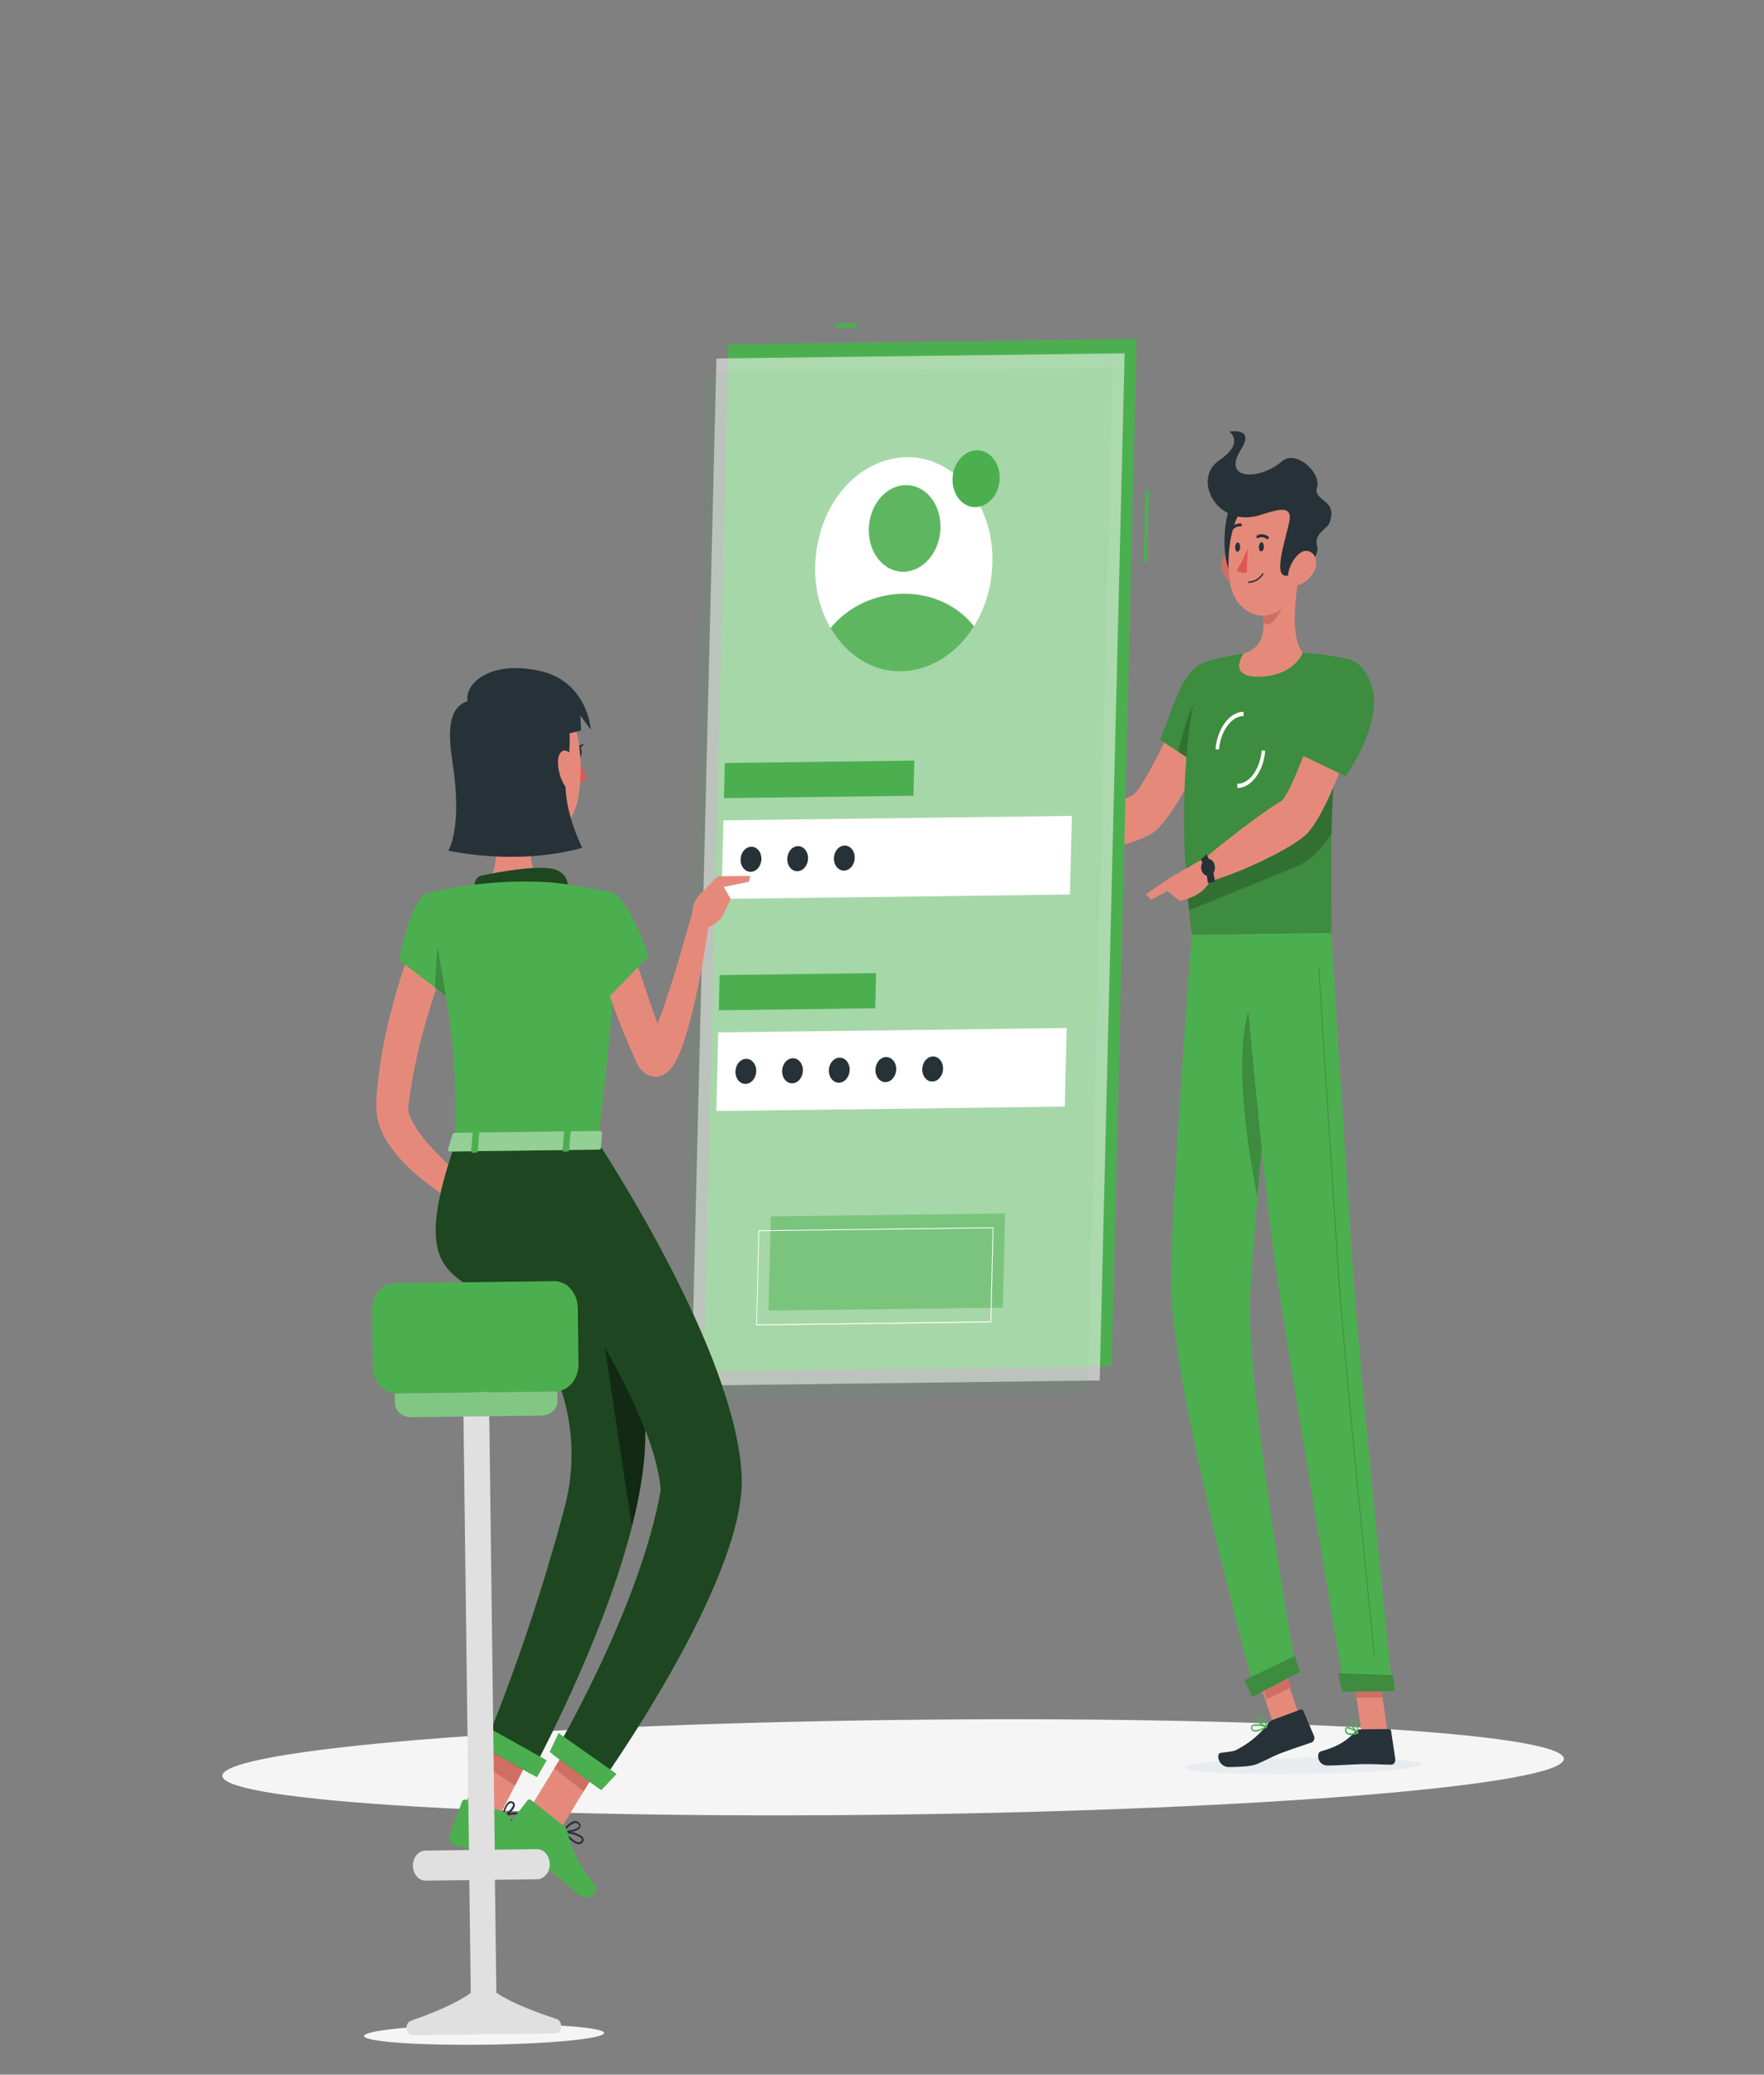 <svg width="273" height="321" viewBox="0 0 273 321" fill="none" xmlns="http://www.w3.org/2000/svg">
<rect x="0" y="0" width="273" height="321" fill="#808080" stroke="none"/>
<path d="M138.314 280.76C195.645 280.033 242.08 276.167 242.028 272.126C241.977 268.084 195.46 265.397 138.129 266.124C80.798 266.851 34.363 270.717 34.415 274.758C34.466 278.8 80.983 281.487 138.314 280.76Z" fill="#F5F5F5"/>
<path d="M189.287 109.341L183.943 106.823C183.943 106.823 177.13 122.342 175.132 123.15C172.415 124.244 166.799 127.264 163.454 127.824C163.007 128.476 162.289 130.496 162.367 131.225C166.893 132.985 176.756 130.448 178.853 128.521C183.622 124.148 189.287 109.341 189.287 109.341Z" fill="#E58A7B"/>
<path d="M190.875 105.81C191.922 110.213 186.67 119.163 186.67 119.163L179.58 114.494C179.58 114.494 180.85 110.825 182.409 107.088C184.908 101.05 189.682 100.789 190.875 105.81Z" fill="#4CAF4F"/>
<path opacity="0.2" d="M190.875 105.81C191.922 110.213 186.67 119.163 186.67 119.163L179.58 114.494C179.58 114.494 180.85 110.825 182.409 107.088C184.908 101.05 189.682 100.789 190.875 105.81Z" fill="black"/>
<path opacity="0.2" d="M182.393 116.359L185.185 118.199L185.542 107.934C183.949 109.448 182.871 113.961 182.393 116.359Z" fill="black"/>
<path d="M186.207 102.546C186.207 102.546 180.922 117.316 184.46 144.645L206.02 144.372C206.312 140.373 204.93 120.89 208.798 102.014C206.425 101.486 204.028 101.147 201.62 100.999C198.566 100.825 195.508 100.863 192.46 101.116C190.348 101.402 188.258 101.88 186.207 102.546Z" fill="#4CAF4F"/>
<path opacity="0.2" d="M186.207 102.546C186.207 102.546 180.922 117.316 184.46 144.645L206.02 144.372C206.312 140.373 204.93 120.89 208.798 102.014C206.425 101.486 204.028 101.147 201.62 100.999C198.566 100.825 195.508 100.863 192.46 101.116C190.348 101.402 188.258 101.88 186.207 102.546Z" fill="black"/>
<g style="mix-blend-mode:multiply">
<path d="M183.373 273.451C183.35 274.15 191.532 274.608 201.646 274.48C211.759 274.352 219.987 273.685 220.01 272.987C220.033 272.288 211.856 271.836 201.737 271.964C191.618 272.092 183.402 272.759 183.373 273.451Z" fill="#E8ECF1"/>
</g>
<path d="M197.532 254.924L193.731 256.76L197.155 266.993L200.956 265.157L197.532 254.924Z" fill="#E58A7B"/>
<path d="M214.753 268.081L210.722 268.132L209.101 256.884L213.133 256.833L214.753 268.081Z" fill="#E58A7B"/>
<path d="M210.436 267.574L214.966 267.516C215.044 267.515 215.121 267.548 215.181 267.609C215.242 267.67 215.283 267.755 215.297 267.848L215.935 272.165C215.949 272.274 215.943 272.384 215.918 272.489C215.893 272.595 215.85 272.692 215.791 272.775C215.732 272.858 215.659 272.924 215.577 272.97C215.495 273.016 215.405 273.04 215.314 273.04C213.735 273.027 212.973 272.921 210.981 272.946C209.755 272.961 207.235 273.149 205.533 273.17C203.83 273.192 203.692 271.176 204.391 270.98C207.529 270.119 208.736 268.985 209.771 267.886C209.954 267.687 210.19 267.576 210.436 267.574Z" fill="#263238"/>
<path d="M197.031 266.075L201.294 264.508C201.371 264.482 201.452 264.487 201.526 264.524C201.599 264.56 201.66 264.626 201.699 264.71L203.354 268.569C203.393 268.666 203.413 268.773 203.414 268.882C203.415 268.99 203.396 269.097 203.359 269.195C203.322 269.294 203.268 269.381 203.2 269.451C203.132 269.521 203.052 269.573 202.966 269.601C201.414 270.138 200.374 270.468 198.434 271.178C197.096 271.667 195.735 272.454 194.414 272.981C193.498 273.349 191.335 273.389 190.216 273.403C188.561 273.424 188.165 271.321 188.876 271.215C190.667 270.954 190.909 271.06 191.892 270.447C193.502 269.571 194.955 268.327 196.172 266.785C196.401 266.461 196.697 266.216 197.031 266.075Z" fill="#263238"/>
<path d="M164.128 127.789L159.667 125.602L157.916 131.56C159.738 131.871 161.586 131.847 163.399 131.49L164.128 127.789Z" fill="#E58A7B"/>
<path d="M156.367 125.489L156.299 129.434L157.916 131.547L159.667 125.589L156.367 125.489Z" fill="#E58A7B"/>
<path d="M198.068 255.79L194.255 257.627L196.021 262.918L199.834 261.082L198.068 255.79Z" fill="#CF6F64"/>
<path d="M213.133 256.833L209.101 256.884L209.941 262.685L213.972 262.634L213.133 256.833Z" fill="#CF6F64"/>
<path opacity="0.2" d="M183.681 137.252C183.776 138.421 183.882 139.616 184.015 140.843L199.965 134.356C202.457 133.429 204.609 131.502 206.065 128.893C206.107 127.166 206.164 125.349 206.264 123.453C206.305 122.535 206.358 121.59 206.415 120.632C206.473 119.675 206.556 118.613 206.644 117.591L183.681 137.252Z" fill="black"/>
<path d="M188.648 115.983L188.112 115.912C188.387 112.676 190.351 110.103 192.456 110.141L192.464 110.788C190.622 110.766 188.895 113.083 188.648 115.983Z" fill="white"/>
<path d="M191.577 121.913L191.486 121.914L191.478 121.268C193.321 121.329 195.021 118.986 195.268 116.093L195.804 116.163C195.561 119.328 193.66 121.887 191.577 121.913Z" fill="white"/>
<path d="M201.162 88.546C200.452 92.118 199.646 98.652 201.62 100.999C201.62 100.999 200.306 104.63 194.829 104.7C189.823 104.763 192.459 101.116 192.459 101.116C195.778 100.13 195.799 97.194 195.325 94.42L201.162 88.546Z" fill="#E58A7B"/>
<path d="M198.783 90.943L195.33 94.42C195.447 95.057 195.518 95.705 195.542 96.357C196.581 97.572 198.592 94.436 198.78 92.844C198.878 92.216 198.879 91.572 198.783 90.943Z" fill="#CF6F64"/>
<path d="M189.244 88.652C189.494 89.158 189.827 89.597 190.223 89.941C190.619 90.286 191.069 90.528 191.545 90.653C192.834 90.979 193.459 89.543 193.087 88.112C192.755 86.823 191.678 85.098 190.375 85.412C190.097 85.485 189.836 85.638 189.617 85.857C189.398 86.077 189.225 86.357 189.115 86.675C189.004 86.992 188.958 87.337 188.98 87.681C189.003 88.025 189.093 88.358 189.244 88.652Z" fill="#CF6F64"/>
<path d="M191.225 77.228C189.236 78.359 188.652 87.974 191.186 89.365C193.72 90.755 194.989 75.079 191.225 77.228Z" fill="#263238"/>
<path d="M201.705 83.18C201.284 88.008 201.266 90.847 199.156 93.343C198.503 94.171 197.672 94.764 196.755 95.056C195.838 95.348 194.871 95.328 193.961 94.999C193.05 94.669 192.232 94.043 191.595 93.188C190.959 92.334 190.53 91.285 190.355 90.157C189.653 85.834 190.456 78.667 194.436 76.696C195.272 76.237 196.195 76.058 197.11 76.175C198.025 76.293 198.899 76.703 199.64 77.365C200.382 78.026 200.964 78.914 201.327 79.936C201.69 80.959 201.82 82.079 201.705 83.18Z" fill="#E58A7B"/>
<path d="M195.079 79.675C198.034 78.726 200.205 78.078 199.461 81.068C198.478 85.063 197.285 88.932 198.952 89.085C199.971 89.182 204.439 86.824 203.837 84.497C203.313 82.474 205.41 81.891 205.772 80.859C207.111 77.117 203.15 77.659 203.828 75.388C204.506 73.116 200.541 69.52 198.422 71.363C194.974 74.343 188.993 74.373 192.075 69.504C194.285 66.03 190.273 66.786 190.273 66.786C190.273 66.786 192.726 68.494 188.67 71.235C184.38 74.16 188.445 81.822 195.079 79.675Z" fill="#263238"/>
<path d="M203.346 88.473C202.773 89.504 201.903 90.238 200.904 90.534C199.586 90.894 199.059 89.472 199.539 88.03C199.967 86.732 201.165 84.977 202.432 85.259C203.7 85.54 204.01 87.198 203.346 88.473Z" fill="#E58A7B"/>
<path d="M184.46 144.645C184.46 144.645 181.337 183.801 181.241 198.647C181.148 214.088 194.313 262.095 194.313 262.095L200.697 258.781C200.697 258.781 192.644 214.866 193.522 199.694C194.448 183.15 198.648 144.491 198.648 144.491L184.46 144.645Z" fill="#4CAF4F"/>
<path opacity="0.2" d="M193.591 155.269C190.797 162.533 192.921 176.801 194.592 185.249C195.11 179.262 195.735 172.763 196.328 166.749C196.147 157.519 195.462 150.396 193.591 155.269Z" fill="black"/>
<path d="M200.381 256.225C200.413 256.224 201.172 258.685 201.172 258.685L193.81 262.541L192.61 259.931L200.381 256.225Z" fill="#4CAF4F"/>
<path d="M192.111 144.548C192.111 144.548 195.35 181.71 197.358 195.617C199.565 210.854 208.101 261.584 208.101 261.584L215.484 261.49C215.484 261.49 210.433 211.951 209.406 196.848C208.288 180.466 206.02 144.372 206.02 144.372L192.111 144.548Z" fill="#4CAF4F"/>
<path d="M215.567 259.168C215.599 259.168 215.845 261.654 215.845 261.654L207.728 261.757L207.114 258.907L215.567 259.168Z" fill="#4CAF4F"/>
<path opacity="0.2" d="M212.703 256.256C212.686 256.257 212.67 256.25 212.657 256.237C212.644 256.224 212.635 256.206 212.632 256.186C212.584 255.734 208.027 210.986 207.105 197.42C206.105 182.705 204.052 150.061 204.032 149.731C204.031 149.721 204.032 149.71 204.035 149.7C204.037 149.689 204.042 149.68 204.048 149.672C204.054 149.664 204.061 149.658 204.069 149.653C204.077 149.649 204.086 149.646 204.095 149.646C204.113 149.646 204.13 149.654 204.143 149.668C204.156 149.682 204.164 149.702 204.166 149.723C204.17 150.053 206.238 182.671 207.239 197.412C208.161 210.978 212.717 255.693 212.761 256.178C212.762 256.188 212.762 256.199 212.76 256.21C212.758 256.22 212.754 256.23 212.749 256.239C212.743 256.248 212.736 256.255 212.728 256.26C212.72 256.265 212.712 256.268 212.703 256.269L212.703 256.256Z" fill="black"/>
<path d="M195.597 84.602C195.602 84.996 195.402 85.315 195.188 85.318C194.974 85.321 194.815 85.006 194.831 84.612C194.848 84.217 195.026 83.898 195.24 83.895C195.454 83.892 195.613 84.214 195.597 84.602Z" fill="#263238"/>
<path d="M191.924 84.648C191.929 85.043 191.724 85.362 191.515 85.365C191.307 85.367 191.142 85.053 191.153 84.658C191.164 84.264 191.353 83.944 191.567 83.942C191.781 83.939 191.941 84.26 191.924 84.648Z" fill="#263238"/>
<path d="M193.083 84.834C192.651 86.044 192.09 87.179 191.412 88.211C191.956 88.85 192.953 88.54 192.953 88.54L193.083 84.834Z" fill="#DF5753"/>
<path d="M193.247 90.185C193.235 90.186 193.223 90.183 193.211 90.177C193.2 90.171 193.189 90.162 193.18 90.152C193.172 90.141 193.165 90.128 193.161 90.114C193.156 90.1 193.154 90.085 193.155 90.07C193.156 90.039 193.167 90.009 193.185 89.987C193.204 89.965 193.229 89.953 193.255 89.953C193.665 89.951 194.068 89.838 194.436 89.623C194.804 89.408 195.127 89.096 195.381 88.71C195.399 88.69 195.423 88.679 195.448 88.679C195.472 88.678 195.496 88.689 195.515 88.708C195.533 88.73 195.543 88.759 195.543 88.789C195.543 88.819 195.534 88.848 195.517 88.87C195.245 89.28 194.9 89.612 194.507 89.839C194.114 90.067 193.684 90.185 193.247 90.185Z" fill="#263238"/>
<path d="M196.235 83.404C196.209 83.42 196.181 83.429 196.152 83.429C196.123 83.43 196.095 83.422 196.069 83.406C195.867 83.252 195.637 83.158 195.4 83.131C195.162 83.103 194.923 83.144 194.701 83.249C194.68 83.262 194.656 83.27 194.632 83.272C194.608 83.275 194.583 83.271 194.56 83.262C194.537 83.252 194.516 83.237 194.498 83.218C194.479 83.199 194.464 83.175 194.454 83.149C194.433 83.091 194.432 83.027 194.45 82.969C194.468 82.91 194.505 82.863 194.552 82.837C194.83 82.695 195.132 82.637 195.434 82.667C195.735 82.697 196.027 82.814 196.283 83.009C196.304 83.026 196.322 83.047 196.336 83.072C196.35 83.097 196.359 83.125 196.364 83.154C196.369 83.184 196.369 83.214 196.364 83.243C196.359 83.273 196.35 83.3 196.336 83.325C196.309 83.363 196.274 83.39 196.235 83.404Z" fill="#263238"/>
<path d="M190.474 82.184C190.445 82.176 190.419 82.158 190.398 82.133C190.38 82.112 190.366 82.087 190.356 82.06C190.346 82.032 190.34 82.002 190.34 81.972C190.339 81.942 190.344 81.912 190.353 81.885C190.363 81.857 190.376 81.831 190.394 81.81C190.596 81.529 190.849 81.309 191.133 81.167C191.417 81.024 191.725 80.963 192.033 80.987C192.058 80.992 192.081 81.002 192.103 81.018C192.124 81.034 192.142 81.055 192.157 81.079C192.171 81.104 192.181 81.132 192.186 81.161C192.191 81.191 192.191 81.221 192.186 81.251C192.175 81.311 192.147 81.364 192.106 81.4C192.065 81.436 192.014 81.453 191.964 81.448C191.72 81.432 191.477 81.484 191.253 81.599C191.029 81.713 190.83 81.888 190.671 82.11C190.647 82.143 190.616 82.168 190.581 82.181C190.546 82.194 190.509 82.195 190.474 82.184Z" fill="#263238"/>
<path d="M210.95 108.349L205.359 106.629C205.359 106.629 200.104 122.93 198.185 124.008C195.58 125.49 188.999 130.59 186.202 132.998C186.057 133.808 186.208 135.947 186.569 136.53C191.374 135.409 200.544 131.006 202.444 128.803C206.776 123.776 210.95 108.349 210.95 108.349Z" fill="#E58A7B"/>
<path d="M209.093 268.444C208.821 268.473 208.55 268.388 208.324 268.202C208.254 268.127 208.201 268.032 208.171 267.926C208.14 267.82 208.133 267.706 208.15 267.596C208.153 267.527 208.171 267.461 208.202 267.403C208.233 267.346 208.277 267.3 208.328 267.27C208.774 266.987 210.045 267.934 210.191 268.042C210.207 268.054 210.219 268.071 210.226 268.092C210.233 268.113 210.235 268.136 210.23 268.158C210.225 268.181 210.216 268.201 210.204 268.219C210.191 268.236 210.174 268.249 210.156 268.256C209.808 268.364 209.452 268.427 209.093 268.444ZM208.545 267.442C208.504 267.432 208.462 267.432 208.421 267.444C208.401 267.457 208.384 267.476 208.373 267.501C208.362 267.525 208.357 267.553 208.359 267.58C208.346 267.656 208.349 267.734 208.369 267.808C208.388 267.881 208.424 267.947 208.471 267.999C208.683 268.223 209.208 268.242 209.897 268.072C209.481 267.75 209.015 267.536 208.529 267.443L208.545 267.442Z" fill="#4CAF4F"/>
<path d="M210.129 268.256C210.115 268.262 210.1 268.262 210.086 268.257C209.681 267.99 208.913 266.933 209.019 266.389C209.034 266.303 209.074 266.225 209.13 266.17C209.187 266.114 209.257 266.083 209.331 266.081C209.402 266.069 209.475 266.075 209.545 266.1C209.615 266.125 209.679 266.167 209.734 266.225C210.184 266.678 210.229 268.087 210.23 268.158C210.233 268.179 210.23 268.201 210.221 268.22C210.213 268.239 210.199 268.254 210.183 268.262C210.165 268.267 210.146 268.265 210.129 268.256ZM209.387 266.294L209.349 266.294C209.226 266.296 209.211 266.38 209.206 266.412C209.146 266.73 209.633 267.532 210.034 267.908C210.025 267.362 209.878 266.832 209.613 266.388C209.55 266.323 209.469 266.29 209.387 266.294Z" fill="#4CAF4F"/>
<path d="M194.868 267.816C194.542 267.958 194.185 267.963 193.856 267.829C193.781 267.781 193.717 267.712 193.67 267.626C193.623 267.541 193.595 267.443 193.587 267.341C193.58 267.277 193.586 267.212 193.605 267.152C193.624 267.092 193.655 267.039 193.696 266.997C194.118 266.526 195.875 266.969 196.074 267.057C196.093 267.063 196.11 267.076 196.121 267.095C196.133 267.114 196.14 267.136 196.139 267.16C196.141 267.184 196.136 267.208 196.125 267.229C196.115 267.25 196.1 267.267 196.082 267.277C195.69 267.497 195.284 267.677 194.868 267.816ZM193.985 267.058C193.924 267.074 193.868 267.108 193.821 267.157C193.804 267.173 193.791 267.194 193.784 267.218C193.777 267.242 193.775 267.268 193.78 267.293C193.784 267.361 193.802 267.427 193.833 267.484C193.864 267.541 193.906 267.588 193.955 267.621C194.241 267.798 194.898 267.648 195.744 267.204C195.168 267.036 194.574 266.987 193.985 267.058Z" fill="#4CAF4F"/>
<path d="M196.066 267.277L196.023 267.278C195.486 267.168 194.406 266.438 194.367 265.883C194.365 265.754 194.411 265.572 194.667 265.465C194.753 265.427 194.845 265.41 194.937 265.415C195.029 265.421 195.12 265.449 195.203 265.497C195.785 265.833 196.106 267.07 196.123 267.128C196.127 267.147 196.127 267.168 196.122 267.187C196.118 267.206 196.109 267.224 196.098 267.238C196.09 267.254 196.079 267.268 196.066 267.277ZM194.776 265.658L194.723 265.659C194.558 265.732 194.559 265.816 194.559 265.842C194.563 266.178 195.347 266.782 195.891 266.982C195.76 266.465 195.49 266.013 195.125 265.699C195.017 265.634 194.892 265.62 194.776 265.658Z" fill="#4CAF4F"/>
<path d="M186.653 132.611L181.108 135.785L180.485 137.733L182.567 139.381C182.567 139.381 186.416 138.828 187.475 135.821L186.653 132.611Z" fill="#E58A7B"/>
<path d="M186.939 136.636C186.798 135.342 186.428 134.098 185.854 132.99L186.728 132.177C187.408 133.454 187.851 134.894 188.023 136.396L186.939 136.636Z" fill="#263238"/>
<path d="M187.853 133.514C187.974 133.737 188.035 133.999 188.029 134.264C188.022 134.53 187.948 134.786 187.816 134.998C187.684 135.21 187.502 135.368 187.292 135.45C187.083 135.531 186.858 135.533 186.648 135.455C186.437 135.377 186.251 135.222 186.115 135.012C185.98 134.802 185.9 134.548 185.889 134.282C185.877 134.017 185.933 133.754 186.05 133.529C186.166 133.305 186.338 133.129 186.54 133.027C186.767 132.883 187.032 132.853 187.278 132.945C187.524 133.036 187.731 133.241 187.853 133.514Z" fill="#263238"/>
<path d="M177.365 138.341L178.121 139.237L183.099 136.587L181.108 135.785L177.365 138.341Z" fill="#E58A7B"/>
<path opacity="0.2" d="M200.381 256.225C200.413 256.224 201.172 258.685 201.172 258.685L193.81 262.541L192.61 259.931L200.381 256.225Z" fill="black"/>
<path opacity="0.2" d="M215.567 259.168C215.599 259.168 215.845 261.654 215.845 261.654L207.728 261.757L207.114 258.907L215.567 259.168Z" fill="black"/>
<path d="M212.378 106.469C213.923 112.184 208.267 120.098 208.267 120.098L200.266 116.282C201.167 112.955 202.212 109.69 203.398 106.498C205.759 100.113 210.816 100.702 212.378 106.469Z" fill="#4CAF4F"/>
<path opacity="0.2" d="M212.378 106.469C213.923 112.184 208.267 120.098 208.267 120.098L200.266 116.282C201.167 112.955 202.212 109.69 203.398 106.498C205.759 100.113 210.816 100.702 212.378 106.469Z" fill="black"/>
<path d="M132.647 50.021L129.226 50.065L129.234 50.73L132.655 50.687L132.647 50.021Z" fill="#4CAF4F"/>
<path d="M177.267 75.813L176.994 86.912L177.545 86.936L177.819 75.836L177.267 75.813Z" fill="#4CAF4F"/>
<path d="M175.907 52.459L112.731 53.261L108.866 212.179L172.042 211.378L175.907 52.459Z" fill="#4CAF4F"/>
<path opacity="0.56" d="M174.05 54.668L110.874 55.469L107.01 214.388L170.186 213.587L174.05 54.668Z" fill="#FAFAFA"/>
<path opacity="0.07" d="M172.193 56.871L109.017 57.672L105.147 216.59L168.323 215.789L172.193 56.871Z" fill="#4CAF4F"/>
<path d="M165.881 126.241L111.957 126.925L111.661 139.084L165.585 138.4L165.881 126.241Z" fill="white"/>
<path d="M141.499 117.68L112.171 118.052L112.042 123.491L141.37 123.119L141.499 117.68Z" fill="#4CAF4F"/>
<path d="M165.082 159.057L111.157 159.741L110.862 171.9L164.786 171.216L165.082 159.057Z" fill="white"/>
<path opacity="0.47" d="M155.555 187.749L119.293 188.208L118.937 202.78L155.199 202.32L155.555 187.749Z" fill="#4CAF4F"/>
<path d="M153.343 204.606L117.081 205.066C117.066 205.071 117.049 205.072 117.033 205.067C117.028 205.048 117.027 205.028 117.033 205.009L117.383 190.431C117.383 190.421 117.385 190.411 117.388 190.402C117.391 190.393 117.396 190.385 117.402 190.378C117.408 190.371 117.415 190.366 117.422 190.363C117.43 190.36 117.438 190.358 117.446 190.359L153.708 189.899C153.715 189.895 153.722 189.893 153.73 189.893C153.737 189.893 153.745 189.895 153.751 189.899C153.755 189.907 153.757 189.915 153.757 189.925C153.757 189.934 153.756 189.943 153.752 189.95L153.412 204.56C153.406 204.575 153.396 204.588 153.384 204.596C153.372 204.605 153.357 204.608 153.343 204.606ZM117.144 204.91L153.277 204.452L153.63 190.03L117.496 190.488L117.144 204.91Z" fill="white"/>
<path d="M135.582 150.56L111.371 150.867L111.242 156.313L135.447 156.006L135.582 150.56Z" fill="#4CAF4F"/>
<path d="M153.589 87.132C153.495 90.671 152.496 94.083 150.73 96.899C149.423 99.026 147.728 100.761 145.775 101.97C143.823 103.18 141.665 103.832 139.466 103.876C137.69 103.915 135.924 103.514 134.277 102.699C132.631 101.883 131.138 100.67 129.891 99.134C128.645 97.598 127.671 95.772 127.029 93.767C126.388 91.763 126.092 89.623 126.161 87.48C126.293 83.033 127.827 78.823 130.45 75.71C133.073 72.598 136.587 70.819 140.272 70.737C142.05 70.694 143.818 71.092 145.466 71.906C147.115 72.72 148.61 73.933 149.858 75.47C151.106 77.006 152.081 78.834 152.722 80.84C153.364 82.846 153.659 84.987 153.589 87.132Z" fill="white"/>
<path d="M154.713 74.019C154.69 74.96 154.424 75.867 153.953 76.615C153.605 77.18 153.154 77.641 152.634 77.962C152.115 78.284 151.541 78.457 150.957 78.47C150.39 78.481 149.83 78.325 149.323 78.014C148.817 77.704 148.381 77.249 148.053 76.69C147.619 75.933 147.397 75.029 147.421 74.112C147.458 72.931 147.866 71.814 148.563 70.988C149.26 70.162 150.193 69.69 151.172 69.667C151.644 69.656 152.113 69.762 152.551 69.978C152.989 70.194 153.386 70.516 153.718 70.923C154.05 71.331 154.309 71.816 154.48 72.348C154.651 72.881 154.73 73.449 154.713 74.019Z" fill="#4CAF4F"/>
<path d="M117.843 132.928C117.824 133.449 117.641 133.941 117.333 134.305C117.025 134.669 116.613 134.877 116.181 134.889C115.972 134.894 115.765 134.848 115.571 134.753C115.377 134.658 115.201 134.516 115.055 134.336C114.908 134.156 114.793 133.942 114.717 133.707C114.641 133.472 114.606 133.221 114.614 132.969C114.631 132.446 114.812 131.953 115.121 131.588C115.43 131.224 115.843 131.016 116.276 131.008C116.485 131.003 116.692 131.05 116.885 131.145C117.078 131.241 117.254 131.383 117.4 131.562C117.547 131.742 117.662 131.956 117.738 132.191C117.814 132.425 117.85 132.676 117.843 132.928Z" fill="#263238"/>
<path d="M125.06 132.836C125.042 133.358 124.86 133.851 124.551 134.215C124.243 134.579 123.83 134.787 123.398 134.797C123.19 134.802 122.983 134.755 122.79 134.66C122.596 134.564 122.421 134.422 122.275 134.242C122.129 134.063 122.015 133.849 121.939 133.614C121.864 133.379 121.829 133.128 121.837 132.877C121.853 132.356 122.034 131.863 122.342 131.499C122.649 131.134 123.061 130.926 123.493 130.917C123.702 130.911 123.909 130.957 124.103 131.052C124.297 131.147 124.472 131.289 124.619 131.469C124.766 131.649 124.881 131.863 124.957 132.098C125.032 132.333 125.068 132.585 125.06 132.836Z" fill="#263238"/>
<path d="M132.282 132.745C132.264 133.266 132.083 133.759 131.774 134.124C131.465 134.488 131.053 134.696 130.62 134.705C130.412 134.71 130.205 134.663 130.011 134.568C129.818 134.473 129.643 134.331 129.496 134.151C129.349 133.971 129.234 133.758 129.158 133.523C129.082 133.288 129.047 133.037 129.054 132.786C129.072 132.264 129.253 131.771 129.562 131.407C129.871 131.042 130.283 130.834 130.716 130.825C130.924 130.819 131.132 130.865 131.326 130.96C131.519 131.055 131.695 131.197 131.842 131.377C131.989 131.557 132.103 131.771 132.179 132.006C132.255 132.242 132.29 132.493 132.282 132.745Z" fill="#263238"/>
<path d="M117.043 165.744C117.024 166.265 116.842 166.757 116.534 167.121C116.225 167.485 115.814 167.693 115.381 167.704C115.173 167.709 114.966 167.662 114.772 167.567C114.579 167.472 114.404 167.33 114.257 167.15C114.11 166.97 113.996 166.757 113.919 166.522C113.843 166.287 113.808 166.036 113.815 165.785C113.833 165.263 114.014 164.77 114.323 164.406C114.632 164.041 115.044 163.833 115.477 163.824C115.685 163.819 115.892 163.866 116.086 163.961C116.279 164.056 116.454 164.198 116.601 164.378C116.748 164.558 116.863 164.772 116.939 165.006C117.015 165.241 117.05 165.492 117.043 165.744Z" fill="#263238"/>
<path d="M124.26 165.652C124.242 166.173 124.061 166.665 123.754 167.029C123.446 167.393 123.035 167.602 122.604 167.613C122.395 167.618 122.188 167.572 121.994 167.477C121.8 167.382 121.624 167.241 121.478 167.061C121.331 166.881 121.216 166.667 121.14 166.431C121.064 166.196 121.029 165.945 121.037 165.693C121.055 165.171 121.237 164.678 121.545 164.314C121.854 163.95 122.267 163.742 122.699 163.732C122.907 163.728 123.114 163.774 123.307 163.87C123.5 163.965 123.675 164.107 123.822 164.287C123.968 164.467 124.082 164.681 124.158 164.915C124.233 165.15 124.268 165.401 124.26 165.652Z" fill="#263238"/>
<path d="M131.499 165.56C131.481 166.082 131.299 166.575 130.991 166.939C130.682 167.304 130.269 167.511 129.837 167.521C129.629 167.525 129.422 167.477 129.229 167.382C129.036 167.286 128.861 167.144 128.714 166.965C128.568 166.785 128.453 166.572 128.377 166.337C128.3 166.103 128.264 165.853 128.27 165.601C128.29 165.08 128.472 164.588 128.78 164.224C129.088 163.86 129.5 163.652 129.932 163.641C130.141 163.635 130.349 163.681 130.542 163.776C130.736 163.871 130.912 164.013 131.058 164.193C131.205 164.373 131.32 164.587 131.396 164.822C131.472 165.057 131.507 165.309 131.499 165.56Z" fill="#263238"/>
<path d="M138.705 165.469C138.686 165.99 138.504 166.482 138.196 166.846C137.887 167.21 137.475 167.419 137.043 167.43C136.835 167.433 136.628 167.386 136.435 167.29C136.242 167.195 136.067 167.053 135.921 166.873C135.774 166.694 135.659 166.48 135.583 166.246C135.507 166.012 135.47 165.761 135.477 165.51C135.496 164.989 135.678 164.497 135.986 164.133C136.295 163.769 136.707 163.56 137.139 163.549C137.347 163.545 137.554 163.591 137.748 163.687C137.941 163.782 138.116 163.924 138.263 164.103C138.41 164.283 138.525 164.497 138.601 164.732C138.677 164.967 138.712 165.217 138.705 165.469Z" fill="#263238"/>
<path d="M145.954 165.377C145.935 165.898 145.753 166.39 145.445 166.754C145.136 167.118 144.725 167.327 144.292 167.338C144.084 167.343 143.876 167.297 143.683 167.202C143.489 167.107 143.313 166.966 143.166 166.786C143.02 166.606 142.905 166.391 142.829 166.156C142.753 165.921 142.718 165.67 142.726 165.418C142.744 164.896 142.926 164.403 143.234 164.039C143.543 163.675 143.955 163.467 144.388 163.457C144.596 163.453 144.803 163.499 144.997 163.595C145.19 163.69 145.366 163.832 145.512 164.012C145.659 164.191 145.774 164.405 145.85 164.64C145.926 164.875 145.961 165.126 145.954 165.377Z" fill="#263238"/>
<path d="M143.857 86.393C146.064 83.719 146.129 79.476 144.002 76.917C141.875 74.358 138.362 74.451 136.154 77.125C133.947 79.8 133.882 84.042 136.009 86.602C138.136 89.161 141.649 89.067 143.857 86.393Z" fill="#4CAF4F"/>
<path d="M150.73 96.899C149.423 99.026 147.728 100.761 145.775 101.97C143.823 103.18 141.665 103.832 139.466 103.876C137.335 103.925 135.223 103.34 133.318 102.172C131.414 101.004 129.774 99.29 128.543 97.18C131.106 94.019 135.197 91.924 139.758 91.866C144.32 91.808 148.318 93.8 150.73 96.899Z" fill="#4CAF4F"/>
<path opacity="0.1" d="M143.857 86.393C146.064 83.719 146.129 79.476 144.002 76.917C141.875 74.358 138.362 74.451 136.154 77.125C133.947 79.8 133.882 84.042 136.009 86.602C138.136 89.161 141.649 89.067 143.857 86.393Z" fill="white"/>
<path opacity="0.1" d="M150.73 96.899C149.423 99.026 147.728 100.761 145.775 101.97C143.823 103.18 141.665 103.832 139.466 103.876C137.335 103.925 135.223 103.34 133.318 102.172C131.414 101.004 129.774 99.29 128.543 97.18C131.106 94.019 135.197 91.924 139.758 91.866C144.32 91.808 148.318 93.8 150.73 96.899Z" fill="white"/>
<path d="M69.235 148.005C68.598 149.708 67.928 151.583 67.348 153.4C66.768 155.217 66.174 157.091 65.664 158.956C64.62 162.631 63.838 166.404 63.324 170.234L63.187 171.434C63.175 171.639 63.194 171.846 63.243 172.044C63.415 172.718 63.681 173.353 64.03 173.925C64.939 175.406 65.99 176.76 67.16 177.961C68.395 179.277 69.689 180.515 71.035 181.669C72.382 182.859 73.798 184.014 75.192 185.105L73.931 187.982C70.615 186.337 67.461 184.269 64.525 181.817C62.959 180.509 61.541 178.971 60.306 177.241C59.574 176.211 58.998 175.041 58.605 173.782C58.375 172.995 58.252 172.172 58.241 171.341C58.238 171.146 58.235 170.861 58.233 170.722L58.228 170.323L58.287 169.507C58.631 165.256 59.337 161.058 60.396 156.977C60.911 154.965 61.462 152.961 62.096 151.005C62.73 149.049 63.385 147.133 64.199 145.142L69.235 148.005Z" fill="#E58A7B"/>
<path d="M74.207 184.612L79.073 181.633L77.884 187.973C77.884 187.973 74.535 189.124 72.951 187.22L74.207 184.612Z" fill="#E58A7B"/>
<path d="M83.572 182.611L82.335 187.859L77.884 187.973L79.073 181.633L83.572 182.611Z" fill="#E58A7B"/>
<path d="M89.664 117.229C89.941 118.355 90.32 119.443 90.794 120.475C90.662 120.656 90.49 120.792 90.297 120.867C90.103 120.943 89.896 120.956 89.697 120.904L89.664 117.229Z" fill="#DF5753"/>
<path d="M89.519 117.279C89.807 117.276 90.034 116.853 90.028 116.336C90.021 115.818 89.783 115.401 89.496 115.405C89.208 115.409 88.981 115.831 88.987 116.349C88.994 116.866 89.232 117.283 89.519 117.279Z" fill="#263238"/>
<path d="M89.343 115.44L90.393 115.076C90.393 115.076 89.892 116.044 89.343 115.44Z" fill="#263238"/>
<path d="M76.198 123.382C76.877 127.164 77.596 134.107 75.368 136.67C75.368 136.67 76.304 140.506 82.302 140.43C88.896 140.346 85.401 136.543 85.401 136.543C81.79 135.578 81.84 132.44 82.434 129.481L76.198 123.382Z" fill="#E58A7B"/>
<path d="M74.334 114.766C74.747 121.094 74.809 123.783 77.569 127C81.729 131.838 88.251 129.897 89.454 123.589C90.539 117.87 89.685 108.491 84.377 106.039C83.211 105.493 81.948 105.305 80.706 105.492C79.464 105.68 78.284 106.237 77.279 107.11C76.273 107.984 75.475 109.146 74.96 110.485C74.445 111.825 74.229 113.298 74.334 114.766Z" fill="#E58A7B"/>
<path d="M74.778 107.636C72.088 108.828 68.472 108.01 70.01 117.796C71.64 128.159 69.381 131.603 69.381 131.603C69.381 131.603 79.669 134.04 90.105 131.185C90.105 131.185 86.825 124.657 87.658 119.805C88.725 113.678 87.795 111.432 87.795 111.432C87.795 111.432 78.557 105.958 74.778 107.636Z" fill="#263238"/>
<path d="M86.351 117.915C86.369 119.119 86.677 120.293 87.24 121.302C87.992 122.613 88.852 122.097 89.049 120.692C89.228 119.459 89.055 117.285 88.108 116.45C87.161 115.614 86.347 116.456 86.351 117.915Z" fill="#E58A7B"/>
<path d="M72.441 108.734C71.632 106.176 75.284 102.177 83.14 103.708C90.996 105.238 91.433 112.903 91.433 112.903L89.824 110.706L89.923 113.036L81.896 114.955L72.441 108.734Z" fill="#263238"/>
<path d="M73.467 137.127C73.416 136.755 73.49 136.375 73.674 136.069C73.858 135.762 74.137 135.552 74.451 135.484C76.886 134.98 82.421 133.948 85.214 134.369C87.299 134.685 87.858 136.096 87.963 137.261C87.979 137.464 87.959 137.67 87.902 137.863C87.846 138.057 87.754 138.234 87.635 138.382C87.515 138.53 87.37 138.646 87.209 138.723C87.047 138.799 86.874 138.834 86.7 138.825L74.64 138.342C74.356 138.329 74.084 138.201 73.87 137.979C73.656 137.758 73.513 137.457 73.467 137.127Z" fill="#4CAF4F"/>
<path opacity="0.6" d="M73.467 137.127C73.416 136.755 73.49 136.375 73.674 136.069C73.858 135.762 74.137 135.552 74.451 135.484C76.886 134.98 82.421 133.948 85.214 134.369C87.299 134.685 87.858 136.096 87.963 137.261C87.979 137.464 87.959 137.67 87.902 137.863C87.846 138.057 87.754 138.234 87.635 138.382C87.515 138.53 87.37 138.646 87.209 138.723C87.047 138.799 86.874 138.834 86.7 138.825L74.64 138.342C74.356 138.329 74.084 138.201 73.87 137.979C73.656 137.758 73.513 137.457 73.467 137.127Z" fill="black"/>
<path d="M82.241 279.411L86.759 283.005L94.09 270.988L89.571 267.402L82.241 279.411Z" fill="#E58A7B"/>
<path d="M71.809 279.307L76.571 282.409L83.033 269.718L78.271 266.616L71.809 279.307Z" fill="#E58A7B"/>
<path d="M94.083 270.988L90.306 277.181L85.787 273.595L89.564 267.402L94.083 270.988Z" fill="#CF6F64"/>
<path d="M78.264 266.616L83.033 269.726L79.704 276.264L74.935 273.154L78.264 266.616Z" fill="#CF6F64"/>
<path d="M84.712 176.793C84.712 176.793 102.5 202.43 99.534 227.206C97.145 247.214 82.164 274.456 82.164 274.456L74.906 270.343C79.833 258.319 84.009 245.888 87.403 233.146C88.45 229.191 88.716 225.004 88.184 220.902C87.651 216.8 86.333 212.889 84.329 209.466C75.289 194.396 61.23 203.614 70.428 176.974L84.712 176.793Z" fill="#4CAF4F"/>
<path opacity="0.6" d="M84.712 176.793C84.712 176.793 102.5 202.43 99.534 227.206C97.145 247.214 82.164 274.456 82.164 274.456L74.906 270.343C79.833 258.319 84.009 245.888 87.403 233.146C88.45 229.191 88.716 225.004 88.184 220.902C87.651 216.8 86.333 212.889 84.329 209.466C75.289 194.396 61.23 203.614 70.428 176.974L84.712 176.793Z" fill="black"/>
<path opacity="0.4" d="M93.486 193.293L90.911 190.359C90.914 190.595 96.282 226.203 97.789 236.21C98.566 233.271 99.152 230.267 99.541 227.222C101.009 215.066 97.462 202.714 93.486 193.293Z" fill="black"/>
<path d="M92.506 176.694C92.506 176.694 113.942 208.928 114.785 228.406C115.484 244.699 92.51 276.575 92.51 276.575L85.65 271.494C85.65 271.494 99.046 248.893 102.26 230.529C100.698 212.389 72.092 176.953 72.092 176.953L92.506 176.694Z" fill="#4CAF4F"/>
<path opacity="0.6" d="M92.506 176.694C92.506 176.694 113.942 208.928 114.785 228.406C115.484 244.699 92.51 276.575 92.51 276.575L85.65 271.494C85.65 271.494 99.046 248.893 102.26 230.529C100.698 212.389 72.092 176.953 72.092 176.953L92.506 176.694Z" fill="black"/>
<path d="M66.004 138.24C63.766 138.896 61.731 148.524 61.731 148.524L70.604 155.307C70.604 155.307 73.434 147.674 72.365 144.362C71.26 140.912 68.817 137.414 66.004 138.24Z" fill="#4CAF4F"/>
<path opacity="0.2" d="M67.803 144.404L67.299 152.781L70.597 155.315C71.469 152.917 72.105 150.41 72.493 147.841L67.803 144.404Z" fill="black"/>
<path d="M94.617 138.065C94.617 138.065 97.224 139.099 92.506 176.686L70.414 176.966C70.654 166.367 70.578 159.847 66.005 138.24C69.088 137.452 72.218 136.927 75.368 136.67C78.705 136.347 82.058 136.304 85.401 136.543C89.72 136.953 94.617 138.065 94.617 138.065Z" fill="#4CAF4F"/>
<path d="M96.939 144.034C97.459 145.658 98.008 147.403 98.585 149.083C99.161 150.763 99.71 152.492 100.293 154.197L102.057 159.293L102.503 160.567L102.733 161.2L102.841 161.516C102.842 161.573 102.842 161.573 102.842 161.565C102.712 161.357 102.544 161.186 102.35 161.066C102.073 160.88 101.762 160.775 101.444 160.76C101.18 160.753 100.918 160.815 100.677 160.941C100.36 161.116 100.361 161.189 100.368 161.181C100.425 161.126 100.475 161.062 100.518 160.992C100.894 160.394 101.218 159.754 101.485 159.08C101.802 158.326 102.104 157.524 102.406 156.713C102.995 155.075 103.535 153.381 104.075 151.671C104.615 149.96 105.128 148.234 105.626 146.492L107.141 141.272L109.821 142.053C109.341 145.776 108.707 149.403 107.936 153.097C107.564 154.936 107.122 156.759 106.618 158.599C106.366 159.524 106.087 160.44 105.766 161.382C105.432 162.403 105.017 163.385 104.527 164.315C104.347 164.628 104.146 164.925 103.928 165.203C103.58 165.657 103.154 166.021 102.679 166.27C102.258 166.49 101.799 166.596 101.338 166.581C100.821 166.565 100.315 166.395 99.868 166.086C99.341 165.71 98.901 165.186 98.587 164.562C98.48 164.351 98.387 164.14 98.323 163.986L98.187 163.678L97.916 163.046L97.373 161.79C96.658 160.103 95.943 158.401 95.317 156.689C94.692 154.977 94.032 153.241 93.414 151.496C92.795 149.752 92.239 148.006 91.709 146.122L96.939 144.034Z" fill="#E58A7B"/>
<path d="M94.617 138.065C97.282 138.773 100.387 147.96 100.387 147.96L92.59 155.957C92.59 155.957 87.352 145.965 88.343 142.635C89.374 139.166 91.138 137.139 94.617 138.065Z" fill="#4CAF4F"/>
<path d="M108.359 138.339L111.098 135.582L113.07 139.086L111.686 142.046C111.686 142.046 109.456 144.519 107.444 143.298C107.116 142.465 107.028 141.53 107.193 140.635C107.358 139.74 107.768 138.934 108.359 138.339Z" fill="#E58A7B"/>
<path d="M116.104 135.526L115.908 136.417L111.529 137.337L111.077 135.582L116.104 135.526Z" fill="#E58A7B"/>
<path d="M93.056 276.984L85.061 271.07L86.446 268.15L95.424 274.468L93.056 276.984Z" fill="#4CAF4F"/>
<path d="M79.665 281.946C78.969 281.855 78.298 281.586 77.7 281.156C77.675 281.146 77.653 281.128 77.638 281.103C77.623 281.079 77.614 281.049 77.614 281.019C77.614 280.988 77.621 280.958 77.636 280.933C77.651 280.908 77.672 280.889 77.696 280.879C77.91 280.795 79.767 280.095 80.314 280.609C80.376 280.668 80.423 280.745 80.451 280.832C80.479 280.919 80.486 281.013 80.473 281.105C80.465 281.252 80.425 281.393 80.358 281.517C80.29 281.641 80.197 281.742 80.087 281.811C79.958 281.895 79.813 281.942 79.665 281.946ZM78.094 281.07C78.967 281.58 79.663 281.759 79.993 281.559C80.065 281.511 80.125 281.442 80.168 281.359C80.21 281.275 80.234 281.181 80.237 281.083C80.235 280.953 80.234 280.896 80.172 280.864C79.877 280.591 78.84 280.816 78.08 281.07L78.094 281.07Z" fill="#263238"/>
<path d="M77.749 281.212C77.712 281.212 77.677 281.195 77.651 281.165C77.641 281.142 77.635 281.117 77.634 281.092C77.634 281.066 77.639 281.041 77.649 281.018C77.648 280.945 78.077 279.171 78.779 278.762C78.868 278.713 78.966 278.686 79.066 278.685C79.165 278.684 79.263 278.708 79.354 278.755C79.452 278.79 79.537 278.862 79.596 278.96C79.656 279.059 79.685 279.177 79.68 279.297C79.641 280.031 78.385 281.058 77.805 281.236L77.749 281.212ZM79.066 278.97C78.998 278.974 78.932 278.994 78.872 279.03C78.445 279.28 78.104 280.238 77.938 280.819C78.544 280.509 79.373 279.7 79.395 279.252C79.394 279.178 79.393 279.089 79.233 279.009C79.18 278.977 79.124 278.956 79.065 278.946L79.066 278.97Z" fill="#263238"/>
<path d="M89.605 285.341C88.821 285.351 87.718 284.183 87.112 283.466C87.096 283.441 87.088 283.411 87.087 283.38C87.087 283.35 87.095 283.32 87.11 283.295C87.123 283.268 87.142 283.246 87.165 283.232C87.188 283.217 87.214 283.21 87.24 283.211C87.518 283.208 89.929 283.601 90.279 284.395C90.316 284.467 90.336 284.548 90.337 284.631C90.338 284.714 90.32 284.796 90.285 284.868C90.236 284.993 90.16 285.101 90.065 285.182C89.971 285.263 89.86 285.315 89.743 285.331L89.605 285.341ZM87.571 283.574C88.457 284.557 89.234 285.102 89.67 285.031C89.746 285.018 89.819 284.984 89.881 284.93C89.943 284.877 89.993 284.806 90.027 284.725C90.042 284.697 90.05 284.664 90.049 284.631C90.049 284.597 90.04 284.565 90.024 284.537C89.839 284.099 88.551 283.741 87.571 283.574Z" fill="#263238"/>
<path d="M87.647 283.532C87.491 283.539 87.335 283.528 87.182 283.497C87.16 283.494 87.14 283.484 87.123 283.468C87.106 283.453 87.092 283.432 87.084 283.409C87.073 283.385 87.067 283.359 87.067 283.332C87.066 283.305 87.071 283.278 87.082 283.254C87.122 283.197 88.042 281.856 88.928 281.755C89.179 281.729 89.429 281.82 89.625 282.007C89.899 282.281 89.888 282.526 89.821 282.681C89.654 283.238 88.458 283.522 87.647 283.532ZM87.463 283.233C88.24 283.272 89.477 282.955 89.632 282.553C89.632 282.553 89.686 282.422 89.503 282.245C89.43 282.173 89.346 282.119 89.255 282.086C89.164 282.054 89.068 282.044 88.974 282.056C88.378 282.26 87.851 282.674 87.463 283.241L87.463 283.233Z" fill="#263238"/>
<path d="M77.925 280.33L72.02 278.449C71.918 278.414 71.809 278.424 71.714 278.478C71.618 278.532 71.544 278.625 71.504 278.74L69.587 284.006C69.542 284.141 69.522 284.285 69.528 284.43C69.534 284.575 69.566 284.716 69.622 284.846C69.678 284.975 69.757 285.089 69.853 285.181C69.949 285.272 70.061 285.339 70.18 285.376C72.268 285.985 73.269 286.152 75.866 286.991C77.468 287.492 79.754 288.433 81.962 289.139C84.169 289.844 84.872 287.317 84.013 286.79C80.127 284.443 79.8 282.768 78.724 280.988C78.531 280.666 78.248 280.433 77.925 280.33Z" fill="#4CAF4F"/>
<path d="M87.259 282.51L82.188 278.499C82.101 278.427 81.996 278.395 81.891 278.408C81.787 278.422 81.69 278.48 81.62 278.571L78.345 282.819C78.265 282.928 78.206 283.057 78.172 283.196C78.138 283.334 78.129 283.48 78.147 283.623C78.165 283.767 78.208 283.904 78.274 284.026C78.34 284.148 78.427 284.253 78.53 284.332C80.316 285.704 81.239 286.254 83.473 288.027C84.874 289.118 87.589 291.545 89.481 293.054C91.372 294.562 92.739 292.442 92.063 291.619C89.034 287.916 88.352 285.577 87.833 283.456C87.743 283.072 87.54 282.736 87.259 282.51Z" fill="#4CAF4F"/>
<path d="M83.093 274.983L73.977 269.808L74.876 266.911L84.613 272.363L83.093 274.983Z" fill="#4CAF4F"/>
<path d="M70.062 175.446L69.329 177.803C69.255 177.983 69.438 178.168 69.694 178.165L92.632 177.874C92.833 177.872 92.998 177.756 93.01 177.609L93.174 175.275C93.173 175.121 93.011 174.984 92.796 174.987L70.42 175.271C70.353 175.264 70.285 175.276 70.223 175.307C70.16 175.338 70.105 175.385 70.062 175.446Z" fill="#4CAF4F"/>
<path opacity="0.4" d="M70.062 175.446L69.329 177.803C69.255 177.983 69.438 178.168 69.694 178.165L92.632 177.874C92.833 177.872 92.998 177.756 93.01 177.609L93.174 175.275C93.173 175.121 93.011 174.984 92.796 174.987L70.42 175.271C70.353 175.264 70.285 175.276 70.223 175.307C70.16 175.338 70.105 175.385 70.062 175.446Z" fill="white"/>
<path d="M73.712 178.343L73.109 178.35C72.991 178.352 72.9 178.28 72.905 178.19L73.151 175.163C73.15 175.081 73.26 175.006 73.378 175.005L73.981 174.997C74.099 174.996 74.191 175.068 74.185 175.15L73.939 178.177C73.933 178.266 73.83 178.341 73.712 178.343Z" fill="#4CAF4F"/>
<path d="M87.857 178.163L87.261 178.171C87.143 178.172 87.052 178.1 87.058 178.01L87.297 174.983C87.296 174.902 87.413 174.827 87.531 174.825L88.127 174.818C88.245 174.816 88.343 174.888 88.33 174.97L88.091 177.997C88.057 178.087 87.982 178.162 87.857 178.163Z" fill="#4CAF4F"/>
<g style="mix-blend-mode:multiply">
<path d="M74.935 316.362C85.194 316.232 93.502 315.419 93.491 314.545C93.48 313.672 85.154 313.07 74.895 313.2C64.635 313.33 56.328 314.143 56.339 315.017C56.35 315.89 64.676 316.492 74.935 316.362Z" fill="#F5F5F5"/>
</g>
<path d="M86.203 312.405C82.902 311.322 79.236 309.925 77.012 308.446C76.949 308.398 76.88 308.374 76.817 308.334L76.595 290.845L83.245 290.761C83.749 290.719 84.22 290.453 84.561 290.016C84.903 289.579 85.088 289.005 85.081 288.41C85.073 287.816 84.873 287.247 84.521 286.819C84.168 286.391 83.691 286.136 83.186 286.107L76.57 286.191L75.56 206.472L71.566 206.523L72.576 286.242L65.968 286.326C65.698 286.31 65.429 286.36 65.176 286.472C64.923 286.583 64.693 286.755 64.499 286.975C64.305 287.195 64.152 287.46 64.048 287.753C63.945 288.046 63.894 288.361 63.898 288.679C63.902 288.997 63.961 289.31 64.072 289.601C64.183 289.891 64.343 290.152 64.542 290.367C64.741 290.583 64.976 290.748 65.231 290.853C65.487 290.958 65.758 291.001 66.027 290.979L72.635 290.895L72.857 308.36C72.795 308.361 72.733 308.427 72.671 308.476C70.451 310.037 66.85 311.525 63.577 312.667C63.356 312.749 63.167 312.921 63.046 313.152C62.924 313.384 62.877 313.659 62.913 313.929C62.949 314.198 63.066 314.444 63.242 314.621C63.419 314.799 63.644 314.897 63.876 314.897L85.96 314.617C86.182 314.596 86.39 314.487 86.551 314.307C86.712 314.127 86.815 313.888 86.843 313.629C86.871 313.371 86.823 313.108 86.707 312.885C86.59 312.662 86.412 312.492 86.203 312.405Z" fill="#E0E0E0"/>
<path d="M85.775 198.224L61.117 198.537C59.133 198.562 57.549 200.473 57.579 202.804L57.688 211.418C57.718 213.75 59.35 215.619 61.333 215.594L85.991 215.281C87.975 215.256 89.559 213.346 89.529 211.014L89.42 202.4C89.39 200.069 87.758 198.199 85.775 198.224Z" fill="#4CAF4F"/>
<path d="M61.105 215.605L61.123 217.088C61.139 218.311 62.282 219.291 63.669 219.273L83.777 219.018C85.164 219.001 86.282 217.992 86.266 216.769L86.248 215.286L61.105 215.605Z" fill="#4CAF4F"/>
<path opacity="0.3" d="M61.105 215.605L61.123 217.088C61.139 218.311 62.282 219.291 63.669 219.273L83.777 219.018C85.164 219.001 86.282 217.992 86.266 216.769L86.248 215.286L61.105 215.605Z" fill="white"/>
</svg>
